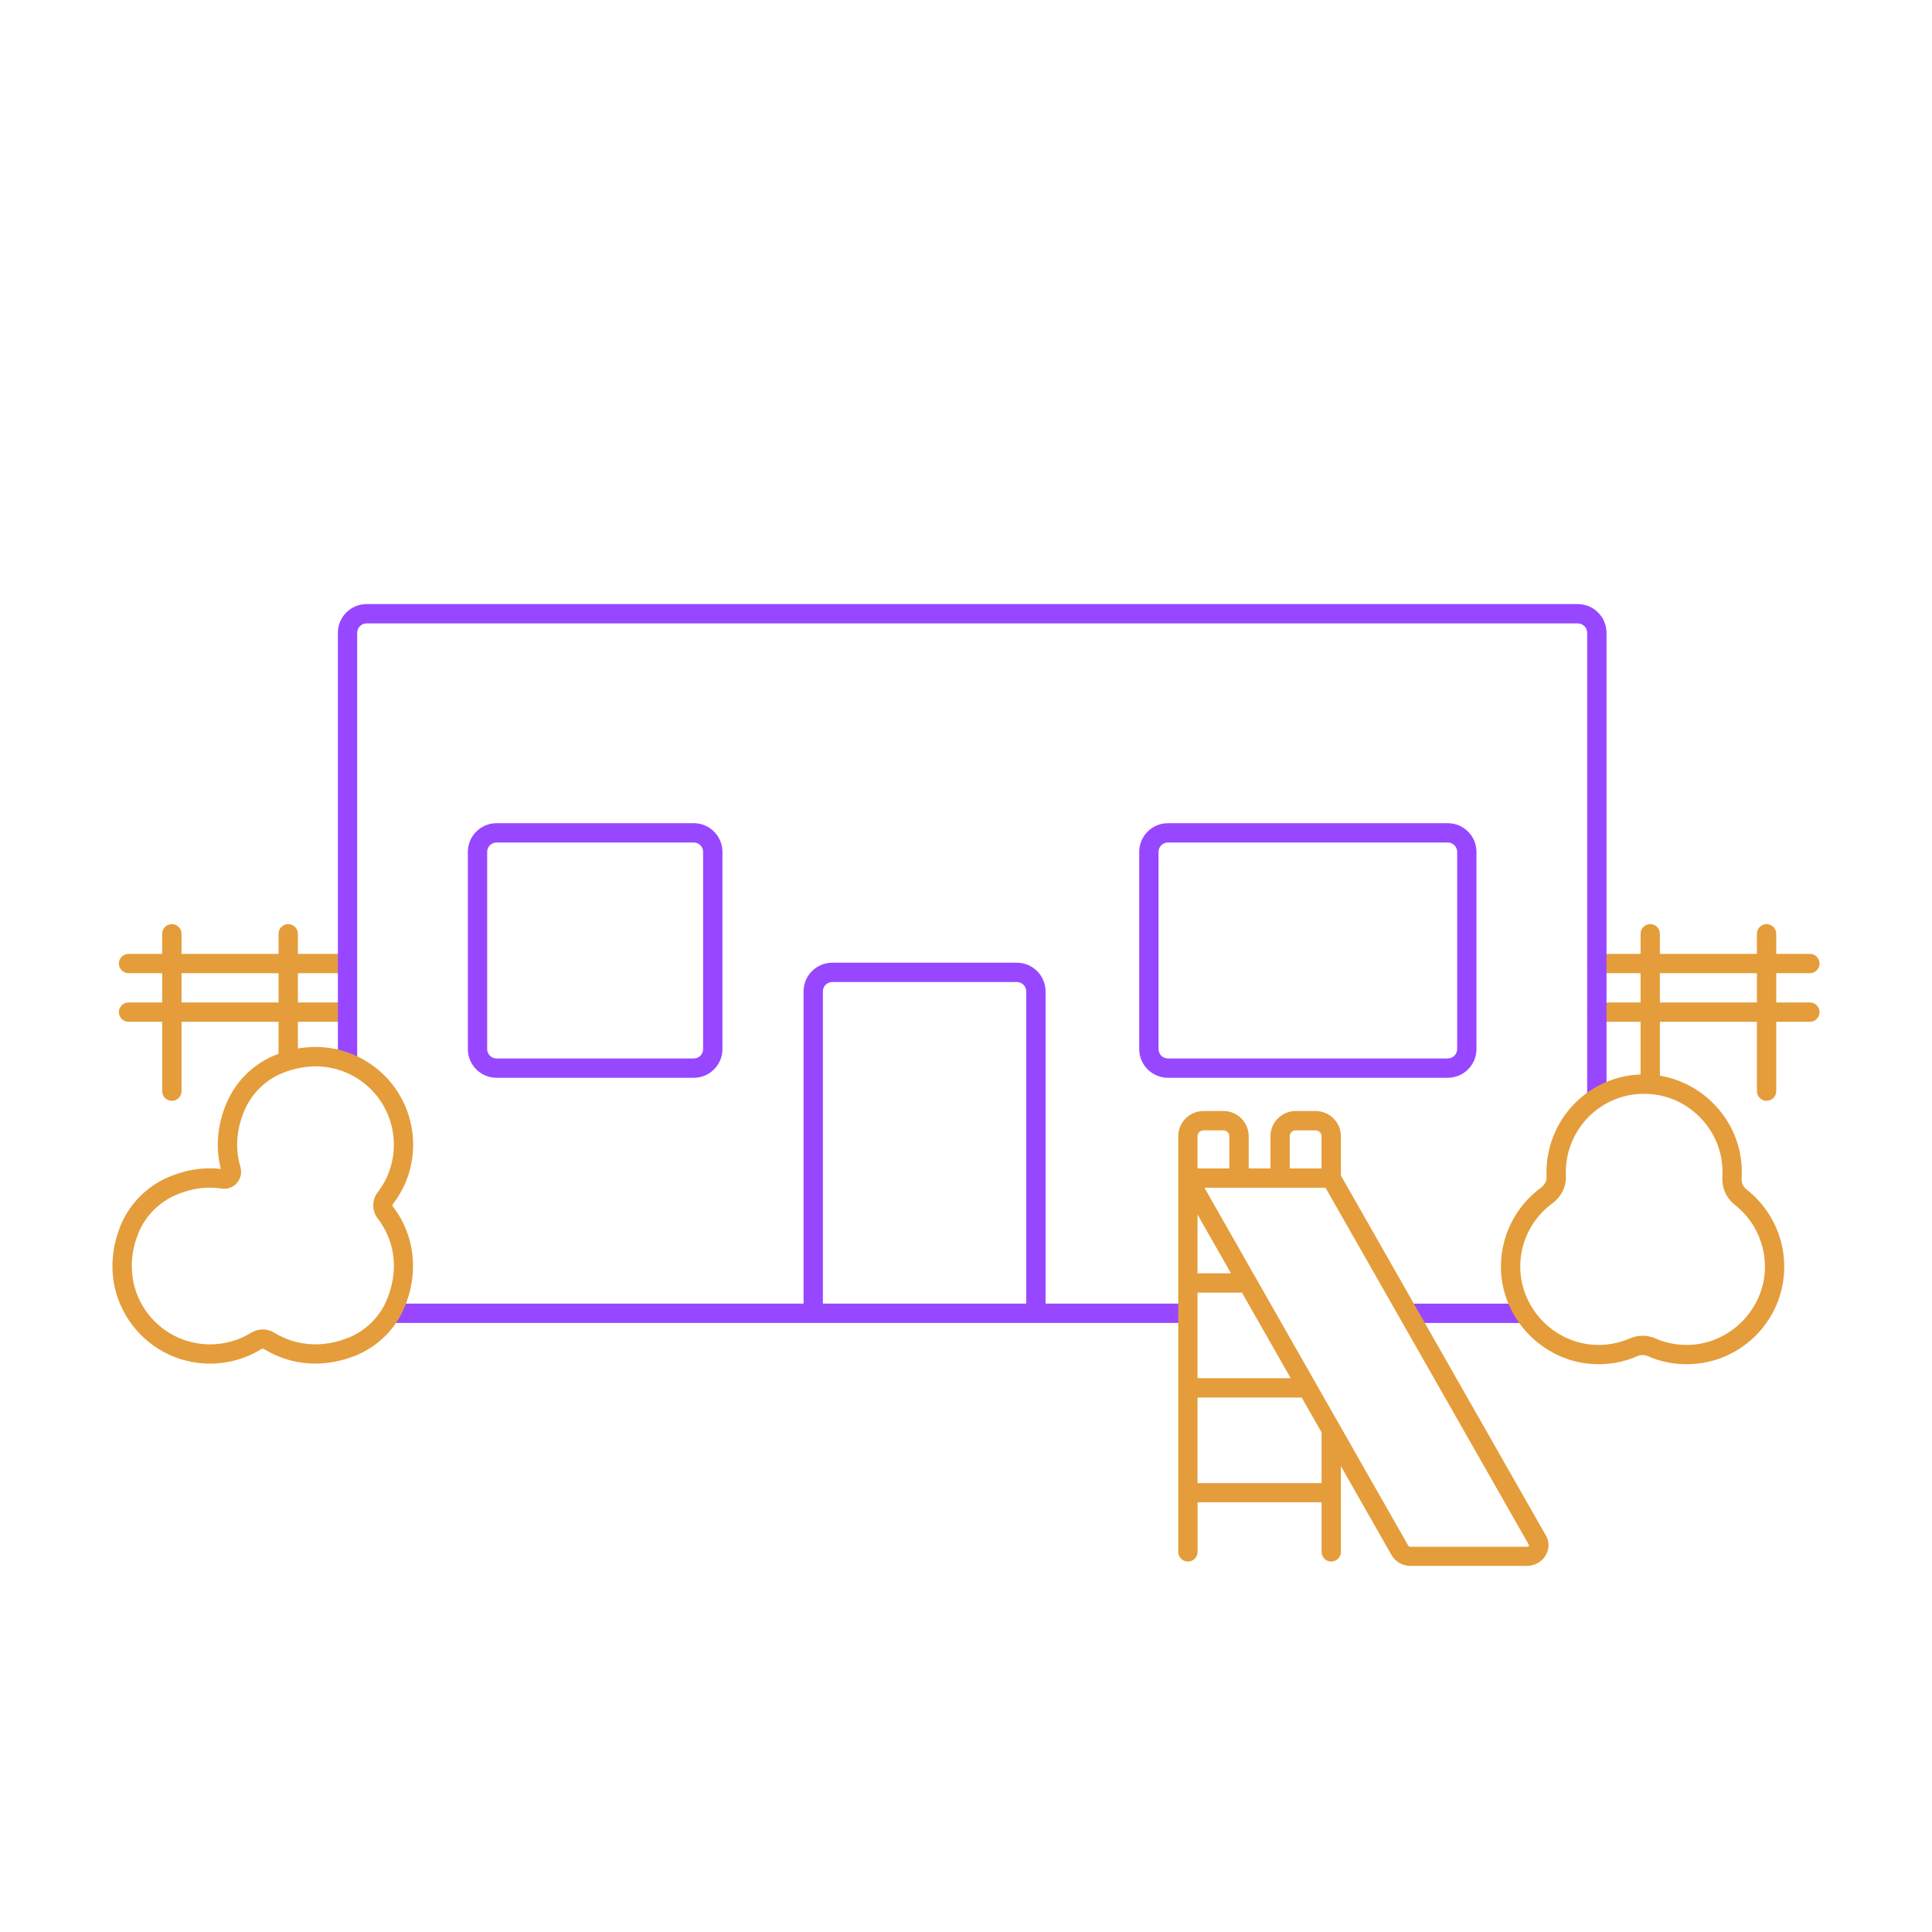 <?xml version="1.0" encoding="UTF-8"?>
<svg id="uuid-8c96a4d1-8b61-44e6-9d34-64ad1a749afb" data-name="Ebene 1" xmlns="http://www.w3.org/2000/svg" width="500" height="500" viewBox="0 0 500 500">
  <defs>
    <style>
      .uuid-5a6539d2-d0c1-49d5-bdc0-375f74ee4b9a {
        fill: #e49d3a;
      }

      .uuid-f46bbcd9-0d5a-4341-a6ab-4c9237ac48b3 {
        fill: #9747ff;
      }
    </style>
  </defs>
  <path class="uuid-5a6539d2-d0c1-49d5-bdc0-375f74ee4b9a" d="m468.4,259.44h-8.71v-7.58h8.71c1.38,0,2.5-1.12,2.5-2.5s-1.12-2.5-2.5-2.5h-8.71v-5.2c0-1.38-1.12-2.5-2.5-2.5s-2.5,1.12-2.5,2.5v5.2h-25.11v-5.2c0-1.38-1.12-2.5-2.5-2.5s-2.5,1.12-2.5,2.5v5.2h-11.33c-1.38,0-2.5,1.12-2.5,2.5s1.12,2.5,2.5,2.5h11.33v7.58h-11.33c-1.38,0-2.5,1.12-2.5,2.5s1.12,2.5,2.5,2.5h11.33v14.44c0,1.38,1.12,2.5,2.5,2.5s2.5-1.12,2.5-2.5v-14.44h25.11v17.95c0,1.38,1.12,2.5,2.5,2.5s2.5-1.12,2.5-2.5v-17.95h8.71c1.38,0,2.5-1.12,2.5-2.5s-1.12-2.5-2.5-2.5Zm-38.82,0v-7.58h25.11v7.58h-25.11Z"/>
  <path class="uuid-5a6539d2-d0c1-49d5-bdc0-375f74ee4b9a" d="m89.94,259.44h-12.85v-7.58h12.85c1.38,0,2.25-1.12,2.25-2.5s-.87-2.5-2.25-2.5h-12.85v-5.2c0-1.38-1.12-2.5-2.5-2.5s-2.5,1.12-2.5,2.5v5.2h-25.11v-5.2c0-1.38-1.12-2.5-2.5-2.5s-2.5,1.12-2.5,2.5v5.2h-8.71c-1.38,0-2.5,1.12-2.5,2.5s1.12,2.5,2.5,2.5h8.71v7.58h-8.71c-1.38,0-2.5,1.12-2.5,2.5s1.12,2.5,2.5,2.5h8.71v17.95c0,1.38,1.12,2.5,2.5,2.5s2.5-1.12,2.5-2.5v-17.95h25.11v9.8c0,1.38,1.12,2.5,2.5,2.5s2.5-1.12,2.5-2.5v-9.8h12.85c1.38,0,2.16-1.12,2.16-2.5s-.78-2.5-2.16-2.5Zm-42.96,0v-7.58h25.11v7.58h-25.11Z"/>
  <g>
    <rect class="uuid-f46bbcd9-0d5a-4341-a6ab-4c9237ac48b3" x="363.13" y="337.38" width="32.61" height="5"/>
    <path class="uuid-f46bbcd9-0d5a-4341-a6ab-4c9237ac48b3" d="m408.32,156.34H94.87c-4.1,0-7.43,3.33-7.43,7.43v111.23h5v-111.23c0-1.34,1.09-2.43,2.43-2.43h313.46c1.34,0,2.43,1.09,2.43,2.43v121.11h5v-121.11c0-4.1-3.33-7.43-7.43-7.43Z"/>
    <path class="uuid-f46bbcd9-0d5a-4341-a6ab-4c9237ac48b3" d="m374.68,278.93c4.1,0,7.43-3.33,7.43-7.43v-51.03c0-4.1-3.33-7.43-7.43-7.43h-72.42c-4.1,0-7.43,3.33-7.43,7.43v51.03c0,4.1,3.33,7.43,7.43,7.43h72.42Zm-74.85-7.43v-51.03c0-1.34,1.09-2.43,2.43-2.43h72.42c1.34,0,2.43,1.09,2.43,2.43v51.03c0,1.34-1.09,2.43-2.43,2.43h-72.42c-1.34,0-2.43-1.09-2.43-2.43Z"/>
    <path class="uuid-f46bbcd9-0d5a-4341-a6ab-4c9237ac48b3" d="m179.54,278.93c4.1,0,7.43-3.33,7.43-7.43v-51.03c0-4.1-3.33-7.43-7.43-7.43h-51.03c-4.1,0-7.43,3.33-7.43,7.43v51.03c0,4.1,3.33,7.43,7.43,7.43h51.03Zm-53.46-7.43v-51.03c0-1.34,1.09-2.43,2.43-2.43h51.03c1.34,0,2.43,1.09,2.43,2.43v51.03c0,1.34-1.09,2.43-2.43,2.43h-51.03c-1.34,0-2.43-1.09-2.43-2.43Z"/>
    <path class="uuid-f46bbcd9-0d5a-4341-a6ab-4c9237ac48b3" d="m270.59,256.58c0-4.1-3.33-7.43-7.43-7.43h-47.77c-4.1,0-7.43,3.33-7.43,7.43v80.8h-106.82v5h207.22v-5h-37.77v-80.8Zm-57.63,0c0-1.34,1.09-2.43,2.43-2.43h47.77c1.34,0,2.43,1.09,2.43,2.43v80.8h-52.63v-80.8Z"/>
  </g>
  <path class="uuid-5a6539d2-d0c1-49d5-bdc0-375f74ee4b9a" d="m54.37,352.91c-8.47,0-16.33-4.21-21.04-11.26-4.81-7.21-5.56-16.19-2.06-24.62,2.27-5.47,6.72-9.97,12.2-12.34,4.51-1.96,9.11-2.69,13.69-2.17-1.45-5.63-.91-11.59,1.57-17.29,2.34-5.38,6.79-9.78,12.2-12.05,8.45-3.55,17.45-2.83,24.69,1.99,7.08,4.7,11.3,12.58,11.3,21.06,0,5.62-1.81,10.94-5.24,15.39-.14.18-.13.46.02.65,5.72,7.45,6.79,17.32,2.85,26.39-2.31,5.34-6.73,9.71-12.12,11.99-8.15,3.45-16.92,2.91-24.05-1.49-.24-.15-.52-.15-.77,0-3.98,2.45-8.56,3.75-13.25,3.75Zm-.02-45.55c-2.96,0-5.94.64-8.88,1.92-4.31,1.87-7.8,5.39-9.58,9.67-2.85,6.86-2.27,14.13,1.6,19.93,3.78,5.66,10.09,9.04,16.88,9.04,3.77,0,7.44-1.04,10.63-3,1.86-1.15,4.16-1.15,6.02,0,5.74,3.54,12.84,3.96,19.48,1.14,4.22-1.79,7.67-5.2,9.48-9.37,3.25-7.5,2.44-15.28-2.23-21.36-1.53-2-1.54-4.77-.02-6.75,2.75-3.57,4.2-7.84,4.2-12.34,0-6.81-3.39-13.13-9.07-16.9-5.82-3.87-13.1-4.43-19.98-1.54-4.24,1.78-7.72,5.22-9.55,9.43-2.14,4.91-2.52,10.01-1.12,14.76.43,1.46.1,3.02-.9,4.17-.98,1.12-2.42,1.67-3.9,1.44-1.01-.15-2.03-.23-3.05-.23Z"/>
  <path class="uuid-5a6539d2-d0c1-49d5-bdc0-375f74ee4b9a" d="m436.46,353.06c-3.49,0-6.88-.71-10.09-2.12-.81-.35-1.73-.35-2.54,0-3.83,1.68-7.9,2.36-12.11,2.04-12.66-.98-22.89-11.7-23.27-24.41-.25-8.33,3.61-16.25,10.33-21.18.98-.72,1.53-1.78,1.48-2.84-.02-.4-.03-.8-.03-1.21,0-7.13,3.04-13.97,8.33-18.76,5.37-4.85,12.32-7.12,19.57-6.38,11.3,1.15,20.71,10.13,22.37,21.37.26,1.77.34,3.56.23,5.33h0c-.07,1.18.4,2.26,1.31,2.96,6.42,5.02,10.05,12.89,9.7,21.04-.55,12.75-10.55,23.1-23.26,24.08-.68.05-1.35.08-2.02.08Zm-10.97-69.99c-5.04,0-9.79,1.82-13.57,5.23-4.25,3.84-6.69,9.33-6.69,15.05,0,.32,0,.65.02.97.13,2.74-1.18,5.4-3.51,7.11-5.4,3.96-8.5,10.31-8.29,16.99.31,10.2,8.51,18.8,18.66,19.58,3.38.26,6.65-.29,9.72-1.63,2.08-.91,4.47-.91,6.55,0,3.07,1.34,6.34,1.89,9.72,1.63,10.02-.77,18.21-9.25,18.65-19.31.28-6.54-2.62-12.85-7.78-16.88-2.19-1.71-3.39-4.41-3.22-7.21.09-1.42.02-2.87-.19-4.29-1.33-9-8.87-16.21-17.92-17.12-.72-.07-1.44-.11-2.15-.11Z"/>
  <path class="uuid-5a6539d2-d0c1-49d5-bdc0-375f74ee4b9a" d="m400.06,397.37l-53.04-93.15v-10.15c0-3.61-2.93-6.54-6.54-6.54h-5.15c-3.61,0-6.54,2.93-6.54,6.54v8.31h-5.63v-8.31c0-3.61-2.93-6.54-6.54-6.54h-5.15c-3.61,0-6.54,2.93-6.54,6.54v17.52s0,0,0,0v74.7s0,0,0,0,0,0,0,0v15.34c0,1.38,1.12,2.5,2.5,2.5s2.5-1.12,2.5-2.5v-12.85h32.09v12.85c0,1.38,1.12,2.5,2.5,2.5s2.5-1.12,2.5-2.5v-22.2l13.12,23.04c.98,1.72,2.85,2.78,4.89,2.78h30.14c2.02,0,3.89-1.05,4.87-2.75.94-1.62.95-3.55.02-5.18Zm-66.28-103.3c0-.85.69-1.54,1.54-1.54h5.15c.85,0,1.54.69,1.54,1.54v8.31h-8.23v-8.31Zm-22.32-1.54h5.15c.85,0,1.54.69,1.54,1.54v8.31h-8.23v-1.57s0,0,0,0v-6.73c0-.85.69-1.54,1.54-1.54Zm-1.54,42h11.5l12.61,22.14h-24.11v-22.14Zm0-5v-15.2l8.65,15.2h-8.65Zm32.09,54.29h-32.09v-22.14h26.96l5.14,9.02v13.12Zm53.7,16.22c-.04.06-.18.26-.55.26h-30.14c-.28,0-.48-.13-.55-.26l-52.76-92.65h31.34l52.65,92.46c.03.06.05.1,0,.19Z"/>
</svg>